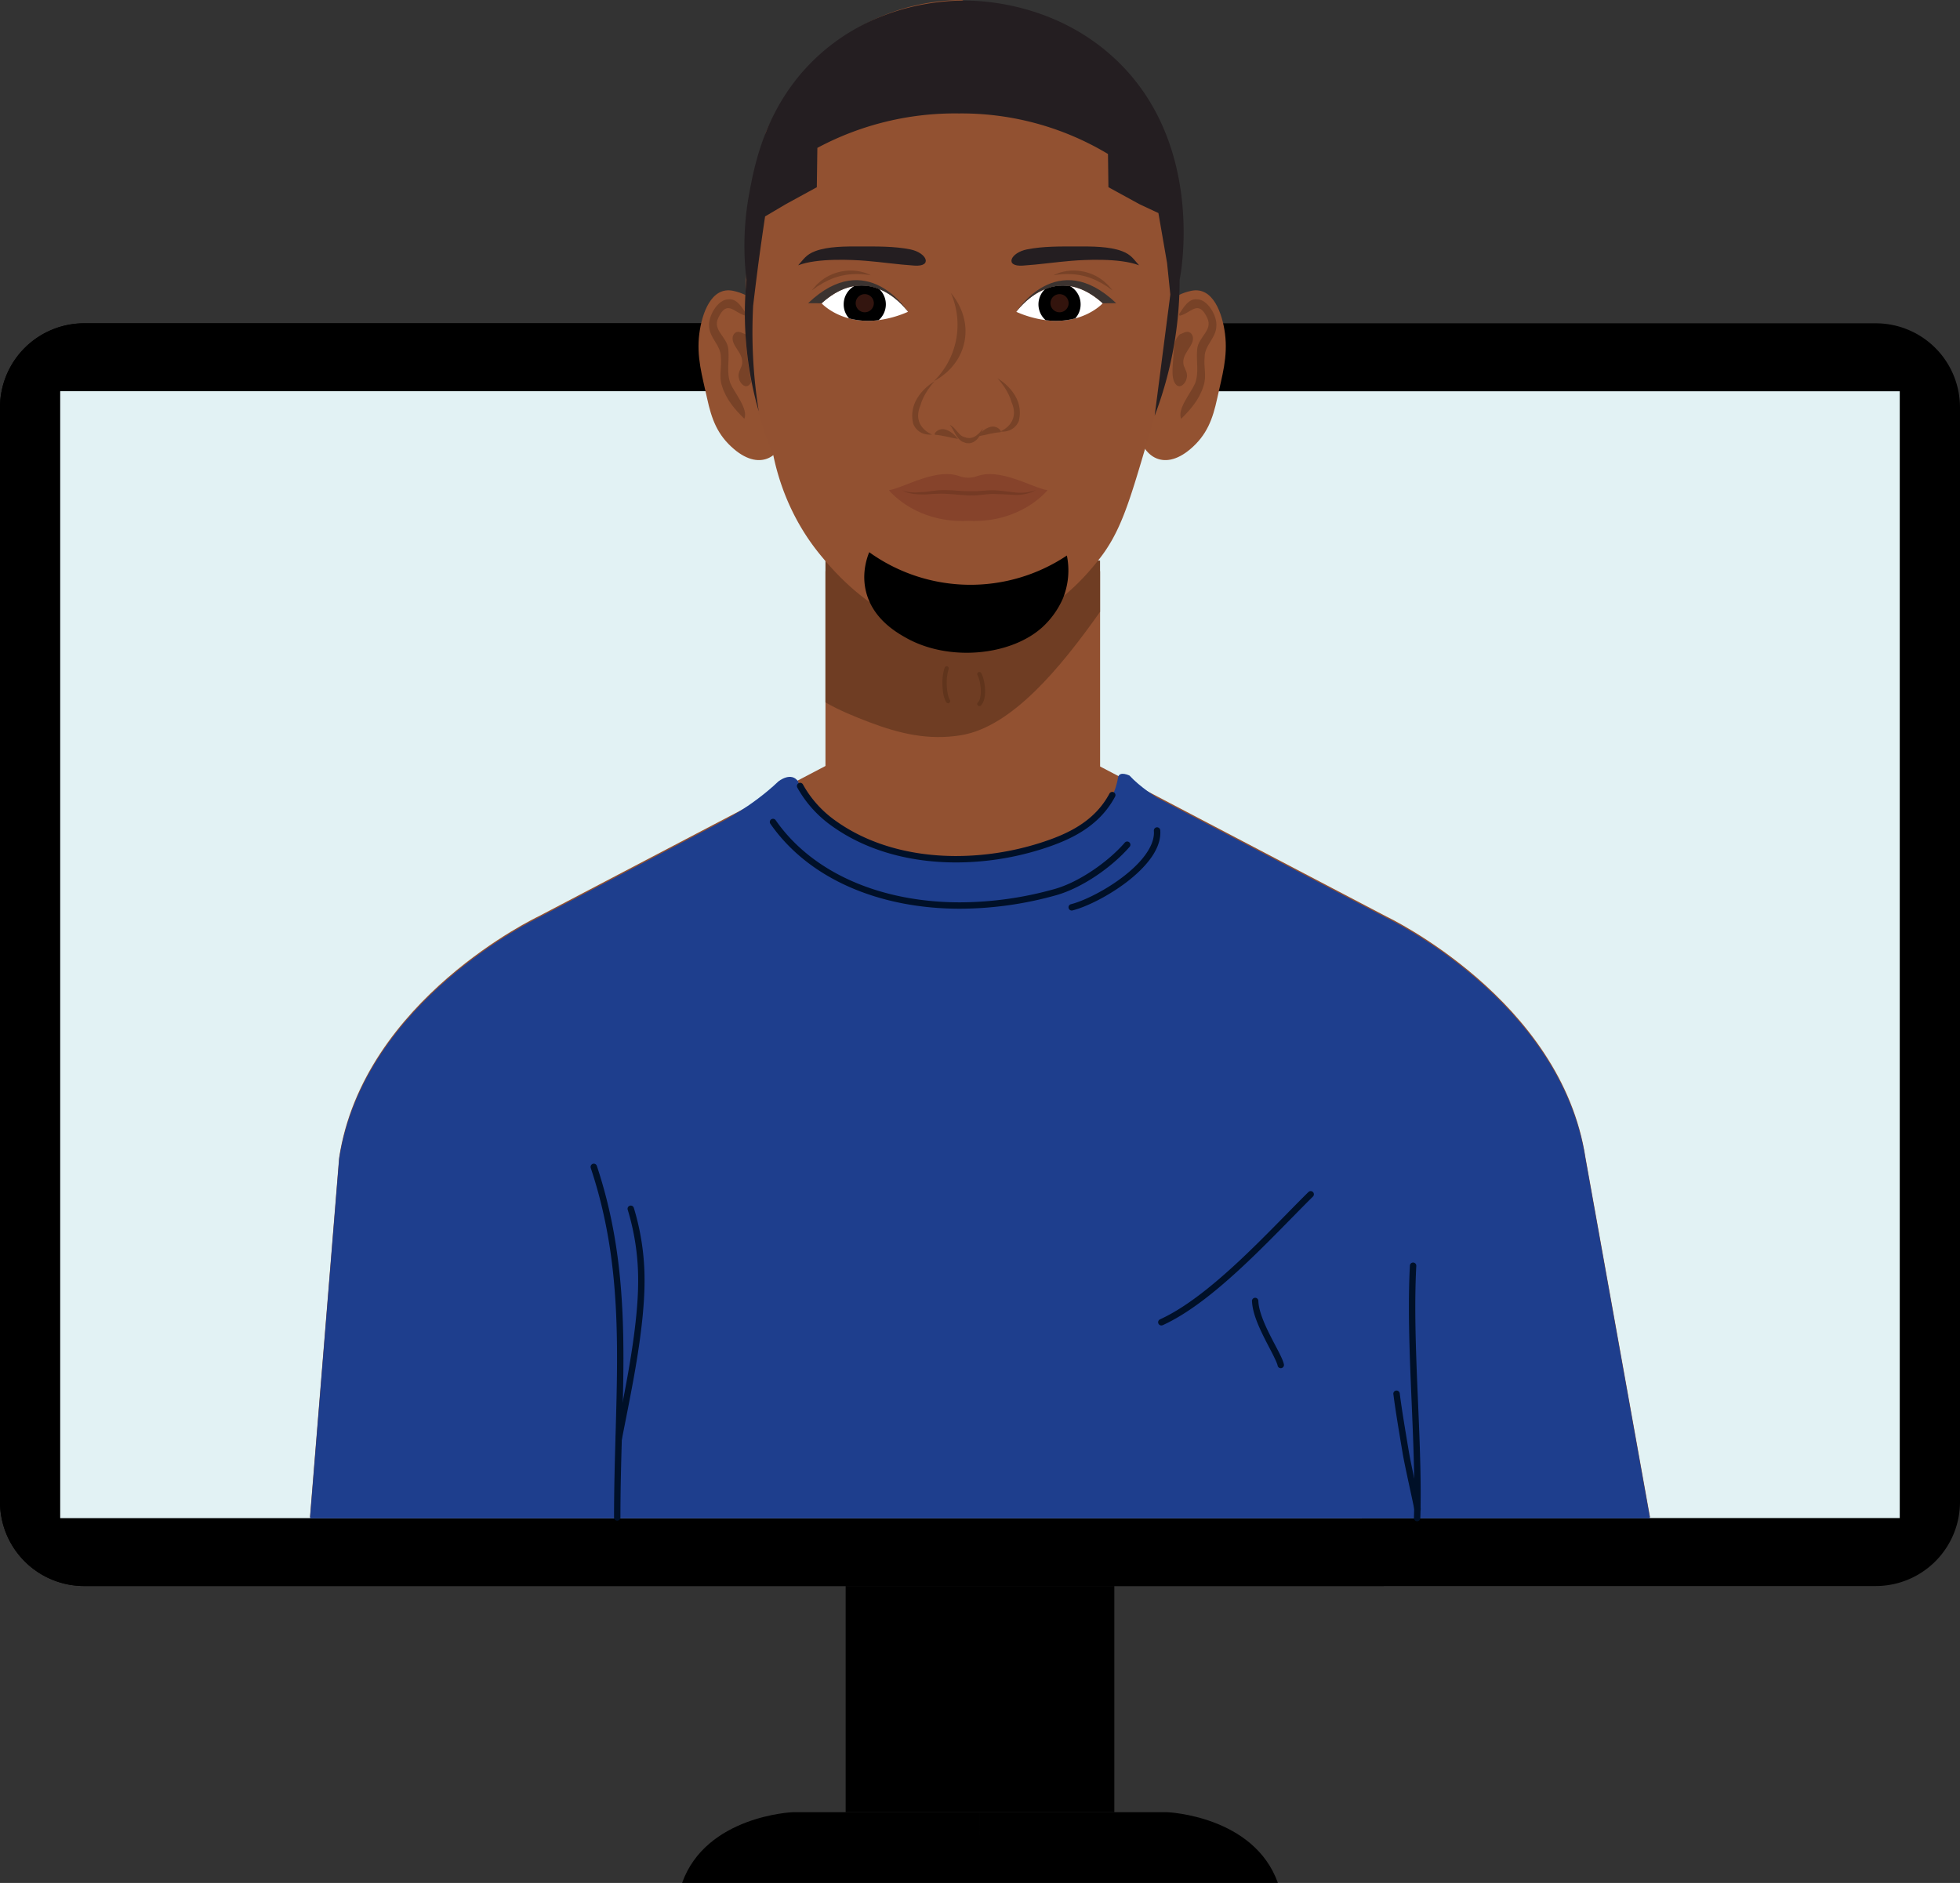 <svg xmlns="http://www.w3.org/2000/svg" viewBox="0 0 1842.8 1770.49"><rect x="0" y="0" width="1842.8" height="1770.49" fill="#333333" stroke="none"/><defs><style>.cls-1{fill:#e2f2f4;}.cls-2{fill:#4a73b8;}.cls-3{fill:#5f7fbf;}.cls-4{fill:#935231;}.cls-5{fill:#784227;}.cls-6{fill:#925131;}.cls-7{fill:#6f3d23;}.cls-8{fill:#fff;}.cls-9{fill:#3b3330;}.cls-10{fill:#33140d;}.cls-11{fill:#33150f;}.cls-12{fill:#241e21;}.cls-13{fill:#86432b;}.cls-14{fill:#753a24;}.cls-15{fill:#1e3e8d;}.cls-16{fill:#60341c;}.cls-17{fill:#001028;}</style></defs><g id="Layer_2" data-name="Layer 2"><g id="Capa_1" data-name="Capa 1"><path d="M1842.8,1412.16a79.17,79.17,0,0,1-79.17,79.16H79.15A79.16,79.16,0,0,1,0,1412.16v-1029A79.16,79.16,0,0,1,79.15,304H1763.63a79.17,79.17,0,0,1,79.17,79.16v1029"/><polyline class="cls-1" points="1786.16 1427.41 56.62 1427.41 56.62 367.91 1786.16 367.91 1786.16 1427.41"/><path class="cls-2" d="M940.18,335.7a18.78,18.78,0,1,1-18.78-18.79,18.78,18.78,0,0,1,18.78,18.79"/><path d="M921.4,304H79.15A79.16,79.16,0,0,0,0,383.17v1029a79.16,79.16,0,0,0,79.15,79.16H1301.06l-20.44-63.91H56.62V367.91H941.83l-6.33-19.8a18.78,18.78,0,1,1-14.1-31.2,18.93,18.93,0,0,1,4.29.49L921.4,304"/><polyline class="cls-1" points="941.84 367.91 56.62 367.91 56.62 1427.41 1280.62 1427.41 941.84 367.91"/><path class="cls-3" d="M921.4,316.91a18.79,18.79,0,1,0,14.1,31.2l-9.81-30.71a18.93,18.93,0,0,0-4.29-.49"/><rect x="795.09" y="1491.31" width="252.6" height="212.7"/><path d="M921.39,1704H745.11s-81.27,3.33-103.79,66.48H921.4Z"/><path d="M921.4,1704h176.29s81.26,3.33,103.78,66.48H921.4Z"/><path class="cls-4" d="M689.06,273.42c-20.52-4.14-29.14,21.74-31.54,40.21-2.86,22,2.79,40.06,7.28,60.85,4.24,19.62,9.67,34.58,25.38,47.87,25.31,21.43,47.2,7.51,51-24.56,1.71-14.36,1.16-29.28,1.18-44C742.42,320.73,722.63,280.18,689.06,273.42Z"/><path class="cls-5" d="M701.86,295.45c-4-6-9-15.05-17.05-14-10,0-19.06,16-18.06,25.07,0,11,11,18.06,11,29.09,1,10-2,18.05,1,27.08,4,13,12,22.07,21.06,31.09,4-9-9-24.07-13-33.09-4-11-1-20.07-2-32.1s-15.09-17.79-9.53-29.59c8.2-17.43,14.54-5.52,24.57-2.51C699.85,296.45,701.61,297.71,701.86,295.45Z"/><path class="cls-5" d="M698.11,313.19c-3.9-2.21-8-1.42-9.22,3.54-1.48,9,11.23,15.65,8.65,26.57-1.21,3.95-4.42,7.8-2.68,12.91.79,4.06,5.77,9.58,9.75,5.53,6-6.11,2.21-23,2.52-29-.68-6.07,0-12.72-6.07-18.4Z"/><path class="cls-4" d="M1120.19,273.42c20.52-4.14,29.14,21.74,31.55,40.21,2.85,22-2.8,40.06-7.29,60.85-4.24,19.62-9.67,34.58-25.38,47.87-25.31,21.43-47.2,7.51-51-24.56-1.7-14.36-1.16-29.28-1.18-44C1066.83,320.73,1086.62,280.18,1120.19,273.42Z"/><path class="cls-5" d="M1108.55,295.45c4-6,9-15.05,17-14,10,0,19.06,16,18.06,25.07,0,11-11,18.06-11,29.09-1,10,2,18.05-1,27.08-4,13-12,22.07-21.06,31.09-4-9,9-24.07,13-33.09,4-11,1-20.07,2-32.1s15.09-17.79,9.53-29.59c-8.2-17.43-14.54-5.52-24.57-2.51C1110.56,296.45,1108.8,297.71,1108.55,295.45Z"/><path class="cls-5" d="M1112.3,313.19c3.9-2.21,8-1.42,9.22,3.54,1.48,9-11.23,15.65-8.65,26.57,1.21,3.95,4.42,7.8,2.68,12.91-.79,4.06-5.77,9.58-9.76,5.53-6-6.11-2.2-23-2.51-29,.68-6.07,0-12.72,6.06-18.4Z"/><rect class="cls-6" x="776.1" y="537.07" width="258.21" height="193.65"/><path class="cls-7" d="M817,678.94c28.54,10.88,56.07,17.45,86.73,12.35,47.43-7.89,93-62.79,130.54-116V527.08H776.1V660.46C789.54,668.22,804.37,674.11,817,678.94Z"/><path class="cls-6" d="M1092.57,126,904.63,0A199.57,199.57,0,0,0,825.3,16.84c-67.68,30-97,89.34-105.13,107.38a654.2,654.2,0,0,0-18.34,129.36c-1.36,33.43-3.25,63.44,3.94,102.63A351.87,351.87,0,0,0,727.05,428c4.41,21.31,15.27,58.86,44.89,94.59,13.23,15.95,65,78.55,142,73.68,66.38-4.19,107-54.91,118.69-69.46,20.57-25.67,28.72-53.21,45-108.29,14.23-48.08,28.81-97.37,29.74-164.95A500.35,500.35,0,0,0,1092.57,126Z"/><path class="cls-8" d="M1036.8,285.19s-8.83,9.71-25.88,14.21a71.27,71.27,0,0,1-27.8,1.64,101.19,101.19,0,0,1-27.56-7.82s10.23-14.56,27-21.31a43.09,43.09,0,0,1,23.59-2.85C1015.49,270.55,1025.85,275.29,1036.8,285.19Z"/><path class="cls-9" d="M1036.82,285.18c-46.22-41.79-81.25,8-81.25,8s38.2-61.19,93.87-8.11Z"/><path d="M1016,286.19a19.38,19.38,0,0,1-5.1,13.21,71.27,71.27,0,0,1-27.8,1.64,19.7,19.7,0,0,1-.6-29.13,43.09,43.09,0,0,1,23.59-2.85A19.64,19.64,0,0,1,1016,286.19Z"/><path class="cls-5" d="M990.6,258.83a18.58,18.58,0,0,1,2.35-1.17,40.69,40.69,0,0,1,6.64-2.14,43.69,43.69,0,0,1,9.86-1.11,46,46,0,0,1,11.36,1.44,49.17,49.17,0,0,1,5.54,1.82,55.88,55.88,0,0,1,5.1,2.43,51.75,51.75,0,0,1,4.42,2.84,28.53,28.53,0,0,1,3.63,3,21.76,21.76,0,0,1,2.82,2.74l2,2.29c1.07,1.28,1.64,2,1.64,2s-.83-.51-2.18-1.47l-2.4-1.73c-.89-.71-2.08-1.26-3.23-2s-2.41-1.61-3.85-2.27-2.86-1.52-4.42-2.22-3.19-1.37-4.87-2a49.78,49.78,0,0,0-5.17-1.56,60.59,60.59,0,0,0-10.5-1.8,73.45,73.45,0,0,0-9.4-.14,61.21,61.21,0,0,0-6.74.62C991.54,258.65,990.6,258.83,990.6,258.83Z"/><path class="cls-10" d="M1004.72,285.1a8.53,8.53,0,1,1-8.52-8.53A8.51,8.51,0,0,1,1004.72,285.1Z"/><path class="cls-8" d="M772.45,285.19s8.83,9.71,25.88,14.21A71.3,71.3,0,0,0,826.14,301a101.39,101.39,0,0,0,27.56-7.82s-10.23-14.56-27-21.31a43.12,43.12,0,0,0-23.6-2.85C793.76,270.55,783.4,275.29,772.45,285.19Z"/><path class="cls-9" d="M772.44,285.18c46.22-41.79,81.24,8,81.24,8s-38.2-61.19-93.87-8.11Z"/><path d="M793.24,286.19a19.37,19.37,0,0,0,5.09,13.21A71.3,71.3,0,0,0,826.14,301a19.72,19.72,0,0,0,.6-29.13,43.12,43.12,0,0,0-23.6-2.85A19.65,19.65,0,0,0,793.24,286.19Z"/><path class="cls-5" d="M818.66,258.83s-.94-.18-2.57-.42a61.71,61.71,0,0,0-6.74-.62,73.43,73.43,0,0,0-9.4.14,60.43,60.43,0,0,0-10.5,1.8,50,50,0,0,0-5.18,1.56c-1.68.59-3.28,1.33-4.87,2s-3,1.54-4.42,2.22-2.63,1.58-3.84,2.27-2.35,1.32-3.24,2l-2.4,1.73c-1.35,1-2.18,1.47-2.18,1.47s.57-.76,1.64-2l2-2.29a21.76,21.76,0,0,1,2.82-2.74,28.53,28.53,0,0,1,3.63-3,48.22,48.22,0,0,1,4.43-2.84,55.68,55.68,0,0,1,5.09-2.43,49.84,49.84,0,0,1,5.54-1.82,46,46,0,0,1,11.37-1.44,43.83,43.83,0,0,1,9.86,1.11,40.52,40.52,0,0,1,6.63,2.14A18.38,18.38,0,0,1,818.66,258.83Z"/><path class="cls-11" d="M821.58,285.1a8.53,8.53,0,1,1-8.53-8.53A8.52,8.52,0,0,1,821.58,285.1Z"/><path class="cls-12" d="M859.85,249.75c-15.49-1-30.49-3.27-45.9-4.52-12.22-1-45.3-2.79-63.52,4.23,4.88-5.19,7.06-10,16.21-13.37,12-4.44,28-4.39,42.2-4.35,15.81,0,31.87-.23,46.85,2.73C871.46,237.59,877.14,250.88,859.85,249.75Z"/><path class="cls-12" d="M961.55,249.75c15.49-1,30.49-3.27,45.9-4.52,12.22-1,45.3-2.79,63.52,4.23-4.88-5.19-7.06-10-16.21-13.37-12-4.44-28-4.39-42.21-4.35-15.8,0-31.86-.23-46.84,2.73C949.94,237.59,944.26,250.88,961.55,249.75Z"/><path class="cls-13" d="M918.51,447.76a25,25,0,0,1-7.46,1.38h-1.43a24.9,24.9,0,0,1-7.46-1.38c-22.1-8-51.31,10.59-66.36,13.18,0,0,24.69,31.25,74.53,28.8,49.85,2.45,74.53-28.8,74.53-28.8C969.82,458.35,940.61,439.79,918.51,447.76Z"/><path class="cls-14" d="M848.25,460.55l1.2.78a15.55,15.55,0,0,0,3.79,1.13,38.1,38.1,0,0,0,6.17.56c2.41.15,5-.28,8.06-.32s6.1-.73,9.45-1.1a93.14,93.14,0,0,1,10.8-.78c3.84.08,7.79.2,11.66.5s7.9.49,11.69.58l6,0c2,0,3.82-.27,5.72-.39,4-.27,7.72-.58,11.57-.49a99.41,99.41,0,0,1,10.91.95l9.53,1.14a49.89,49.89,0,0,0,8,.1,39.05,39.05,0,0,0,6.1-.91c3.32-.88,5.24-1.49,5.24-1.49l-1.29.61c-.86.36-2.07,1.06-3.73,1.63a39.38,39.38,0,0,1-6.16,1.65,37.23,37.23,0,0,1-8.26.66l-9.65-.47c-3.43-.25-7-.28-10.52-.39s-7.58.39-11.36.74c-2,.17-4.05.47-6.05.54l-5.95.09c-4.15-.19-8.08-.53-12-.86s-7.66-.59-11.27-.75-7.37.07-10.64.19c-3.46.16-6.76.66-9.72.46a62.73,62.73,0,0,1-8.2-.45,40.55,40.55,0,0,1-6.23-1.28,13.26,13.26,0,0,1-3.73-1.72Z"/><path class="cls-5" d="M876.39,408.64s-19.77-7.36-10.85-27.86c0,0,2.37-10.53,13.24-22.32,0,0-26.27,14.45-20.2,39.89C858.58,398.35,862.08,409.74,876.39,408.64Z"/><path class="cls-5" d="M878.11,358.31A74.24,74.24,0,0,0,894,275.51c1.67,1.83,18.14,20.59,12.66,46.41C901.44,346.51,880.63,357.08,878.11,358.31Z"/><path class="cls-5" d="M879.37,408.83c7.65.58,13.93,2.75,21.34,3.86-2.57-3.35-7.18-7.73-12.31-8.93C881.55,402.17,877.11,408.65,879.37,408.83Z"/><path class="cls-5" d="M940.17,405.83S960,398.47,951,378c0,0-2.37-10.53-13.23-22.32,0,0,26.27,14.45,20.2,39.89C958,395.54,954.48,406.93,940.17,405.83Z"/><path class="cls-5" d="M940.4,406.42c-7.65.59-13.94,2.75-21.34,3.86,2.57-3.35,7.18-7.73,12.31-8.93C938.22,399.75,942.66,406.25,940.4,406.42Z"/><path class="cls-5" d="M892.94,399.44s.56.26,1.5.81a21.5,21.5,0,0,1,3.68,3.42,64.29,64.29,0,0,0,4.65,5.09,13,13,0,0,0,2.53,1.75l3.32,1.09a18.41,18.41,0,0,0,3,.29,27.23,27.23,0,0,0,2.93-.51c.91-.46,1.82-.85,2.68-1.34.79-.7,1.62-1.15,2.31-1.84s1.38-1.26,1.92-1.92l1.45-1.68c.78-1,1.27-1.52,1.27-1.52s-.28.82-.83,2.19a34.27,34.27,0,0,1-2.74,5.26,23.85,23.85,0,0,1-2.32,2.86,20.63,20.63,0,0,1-3,2.27,14.64,14.64,0,0,1-3.53,1.1,17.94,17.94,0,0,1-3.76-.23l-3.29-1.26a12.06,12.06,0,0,1-3.36-2.76,21.46,21.46,0,0,1-2.47-3.4c-.73-1.14-1.33-2.25-1.9-3.28-1.15-2-2-3.69-2.79-4.73S892.94,399.44,892.94,399.44Z"/><path class="cls-6" d="M1490.67,1088.47c-22.74-148.91-187.23-226.73-187.23-226.73l-270-141.49H776.1l-270,141.49s-164.5,77.82-187.24,226.73l-27.41,337.91H1551.32Z"/><path class="cls-15" d="M1051.24,730.85c-12.57,75.51-137.9,74.93-137.9,74.93-144.45,6-162.81-70.85-162.81-70.85-6.69-9.89-18.64-.2-18.64-.2-25.66,24.41-55.31,39-55.31,39L506.13,863s-164.5,77.81-187.24,226.72l-27.41,337.92H1551.32l-60.65-337.92C1467.93,940.83,1303.44,863,1303.44,863L1087.5,749.85s-15.85-10-25.49-20.57C1062,729.28,1052.59,724.59,1051.24,730.85Z"/><path class="cls-16" d="M888.18,627.8a44.34,44.34,0,0,0-2.1,14.48c0,6.86,1,13.71,3.6,18a2,2,0,1,0,3.43-2.09c-1.87-3-3.05-9.55-3-15.93a40.82,40.82,0,0,1,1.84-13.09,2,2,0,0,0-3.76-1.38Z"/><path class="cls-16" d="M919.05,634.79c1.71,3.13,3.15,9.52,3.13,15.21a25.59,25.59,0,0,1-.72,6.41,8.82,8.82,0,0,1-2.06,4.1,2,2,0,1,0,2.84,2.84,12.93,12.93,0,0,0,3.11-5.93,30,30,0,0,0,.84-7.42c0-6.34-1.43-13-3.6-17.1a2,2,0,0,0-3.54,1.9Z"/><path class="cls-17" d="M749.62,740.52a108.87,108.87,0,0,0,30.76,34.89c33.92,25,76.31,35.53,118.57,35.53a268.65,268.65,0,0,0,80.14-12.41c13.27-4.2,26.74-9.39,38.85-17.12s22.85-18.06,30.47-32.37a3,3,0,0,0-5.31-2.83c-7.09,13.29-17,22.82-28.4,30.13s-24.39,12.33-37.43,16.45A262.62,262.62,0,0,1,899,804.92c-41.28,0-82.39-10.33-115-34.35a102.64,102.64,0,0,1-29.09-33,3,3,0,0,0-5.24,3Z"/><path class="cls-17" d="M724.32,774.6c36.3,52.15,102.94,79.87,178.28,79.86a337.93,337.93,0,0,0,90.31-12.67c24.46-6.86,52.43-26.31,69.16-45.53a3,3,0,0,0-4.55-3.94C1041.73,810.6,1014.1,829.7,991.3,836a332,332,0,0,1-88.7,12.46c-73.94,0-138.54-27.22-173.34-77.28a3,3,0,1,0-4.94,3.44Z"/><path class="cls-17" d="M555.41,1098.17c20.24,60.69,24.73,118.53,24.73,178.77,0,47.66-2.81,96.81-2.81,149.92a3,3,0,1,0,6,0c0-52.9,2.82-102,2.82-149.92,0-60.53-4.51-119.13-25-180.68a3,3,0,0,0-5.71,1.91Z"/><path class="cls-17" d="M1325.6,1190c-.67,12.56-.94,25.58-.94,38.89,0,57.68,5.07,120.89,5.06,175.52,0,7.83-.1,15.48-.33,22.91a3,3,0,0,0,6,.19c.24-7.51.34-15.22.34-23.1,0-55-5.06-118.18-5.06-175.52,0-13.23.27-26.15.93-38.57a3,3,0,1,0-6-.32Z"/><path class="cls-17" d="M1310.07,1310.92c2.07,16.38,5.86,38.58,8.59,54.92,2.18,13,8.61,40.78,11.12,53.57a3,3,0,1,0,5.91-1.16c-2.55-13-9-40.8-11.09-53.4-2.73-16.34-6.52-38.52-8.56-54.69a3,3,0,1,0-6,.76Z"/><path class="cls-17" d="M1008.37,856.06c12.92-3.27,33.1-13.16,50.46-26.3,8.67-6.58,16.59-14,22.45-21.85s9.67-16.31,9.68-25c0-.74,0-1.49-.08-2.22a3,3,0,1,0-6,.46c0,.58.07,1.17.07,1.76,0,6.84-3.12,14.17-8.51,21.41-8,10.87-21,21.33-34.18,29.52s-26.63,14.21-35.36,16.38a3,3,0,0,0,1.47,5.84Z"/><path class="cls-17" d="M584.6,1353.9c7.52-38.69,15.84-77.41,19.68-117,1-10.68,1.73-21.46,1.73-32.54a232.25,232.25,0,0,0-10.08-68.62,3,3,0,1,0-5.76,1.73,226.34,226.34,0,0,1,9.82,66.89c0,10.83-.67,21.41-1.7,32-3.8,39.08-12.06,77.62-19.59,116.38a3,3,0,1,0,5.9,1.15Z"/><path class="cls-17" d="M1093.14,1246.08c24.66-11.25,50.35-32.08,74.77-54.8s47.48-47.35,66.52-66.16a3,3,0,0,0-4.23-4.28c-19.17,18.94-42.18,43.5-66.39,66s-49.6,43-73.17,53.73a3,3,0,1,0,2.5,5.47Z"/><path class="cls-17" d="M1177.15,1223.37c.37,11,6.09,23.71,11.81,35.16,2.87,5.7,5.77,11.06,8,15.54s3.93,8.19,4.27,10a3,3,0,0,0,5.9-1.21c-.67-3.13-2.47-6.88-4.8-11.51-3.5-6.89-8.25-15.44-12.15-24.07s-6.9-17.34-7.07-24.08a3,3,0,1,0-6,.17Z"/><path class="cls-12" d="M1044.47,51.78C987.27,1.17,918.76.44,905.51.55,885.13.71,824.06,4.17,771.94,50.1c-51.74,45.59-62.56,104.76-67.73,133a267.92,267.92,0,0,0-2.38,80.05,331.21,331.21,0,0,0,11.56,123.6,470.76,470.76,0,0,1-5.84-65c-.24-12,0-23.48.56-34.31q2.34-19.83,5-40.16,3-22.23,6.23-43.77l19.39-11.46,29.25-16,.51-37a274.23,274.23,0,0,1,133-32.38,267.48,267.48,0,0,1,140.24,38.12c.42,31.22.42,31.23.42,31.23l29.25,16,17.74,8.3q4.07,23.46,8.14,46.93l3.06,29.68q-7.37,57-14.72,114a358.65,358.65,0,0,0,23.46-127.84C1110.3,257.58,1134.27,131.23,1044.47,51.78Z"/><path d="M817.24,519.22a163.14,163.14,0,0,0,185.84,3.13,69.84,69.84,0,0,1-4,41,80.69,80.69,0,0,1-19,26.37c-29.81,27-88.09,32.62-128.25,10-8.32-4.7-29.49-16.64-36.8-40.54C809.6,541.33,814.55,525.94,817.24,519.22Z"/></g></g></svg>